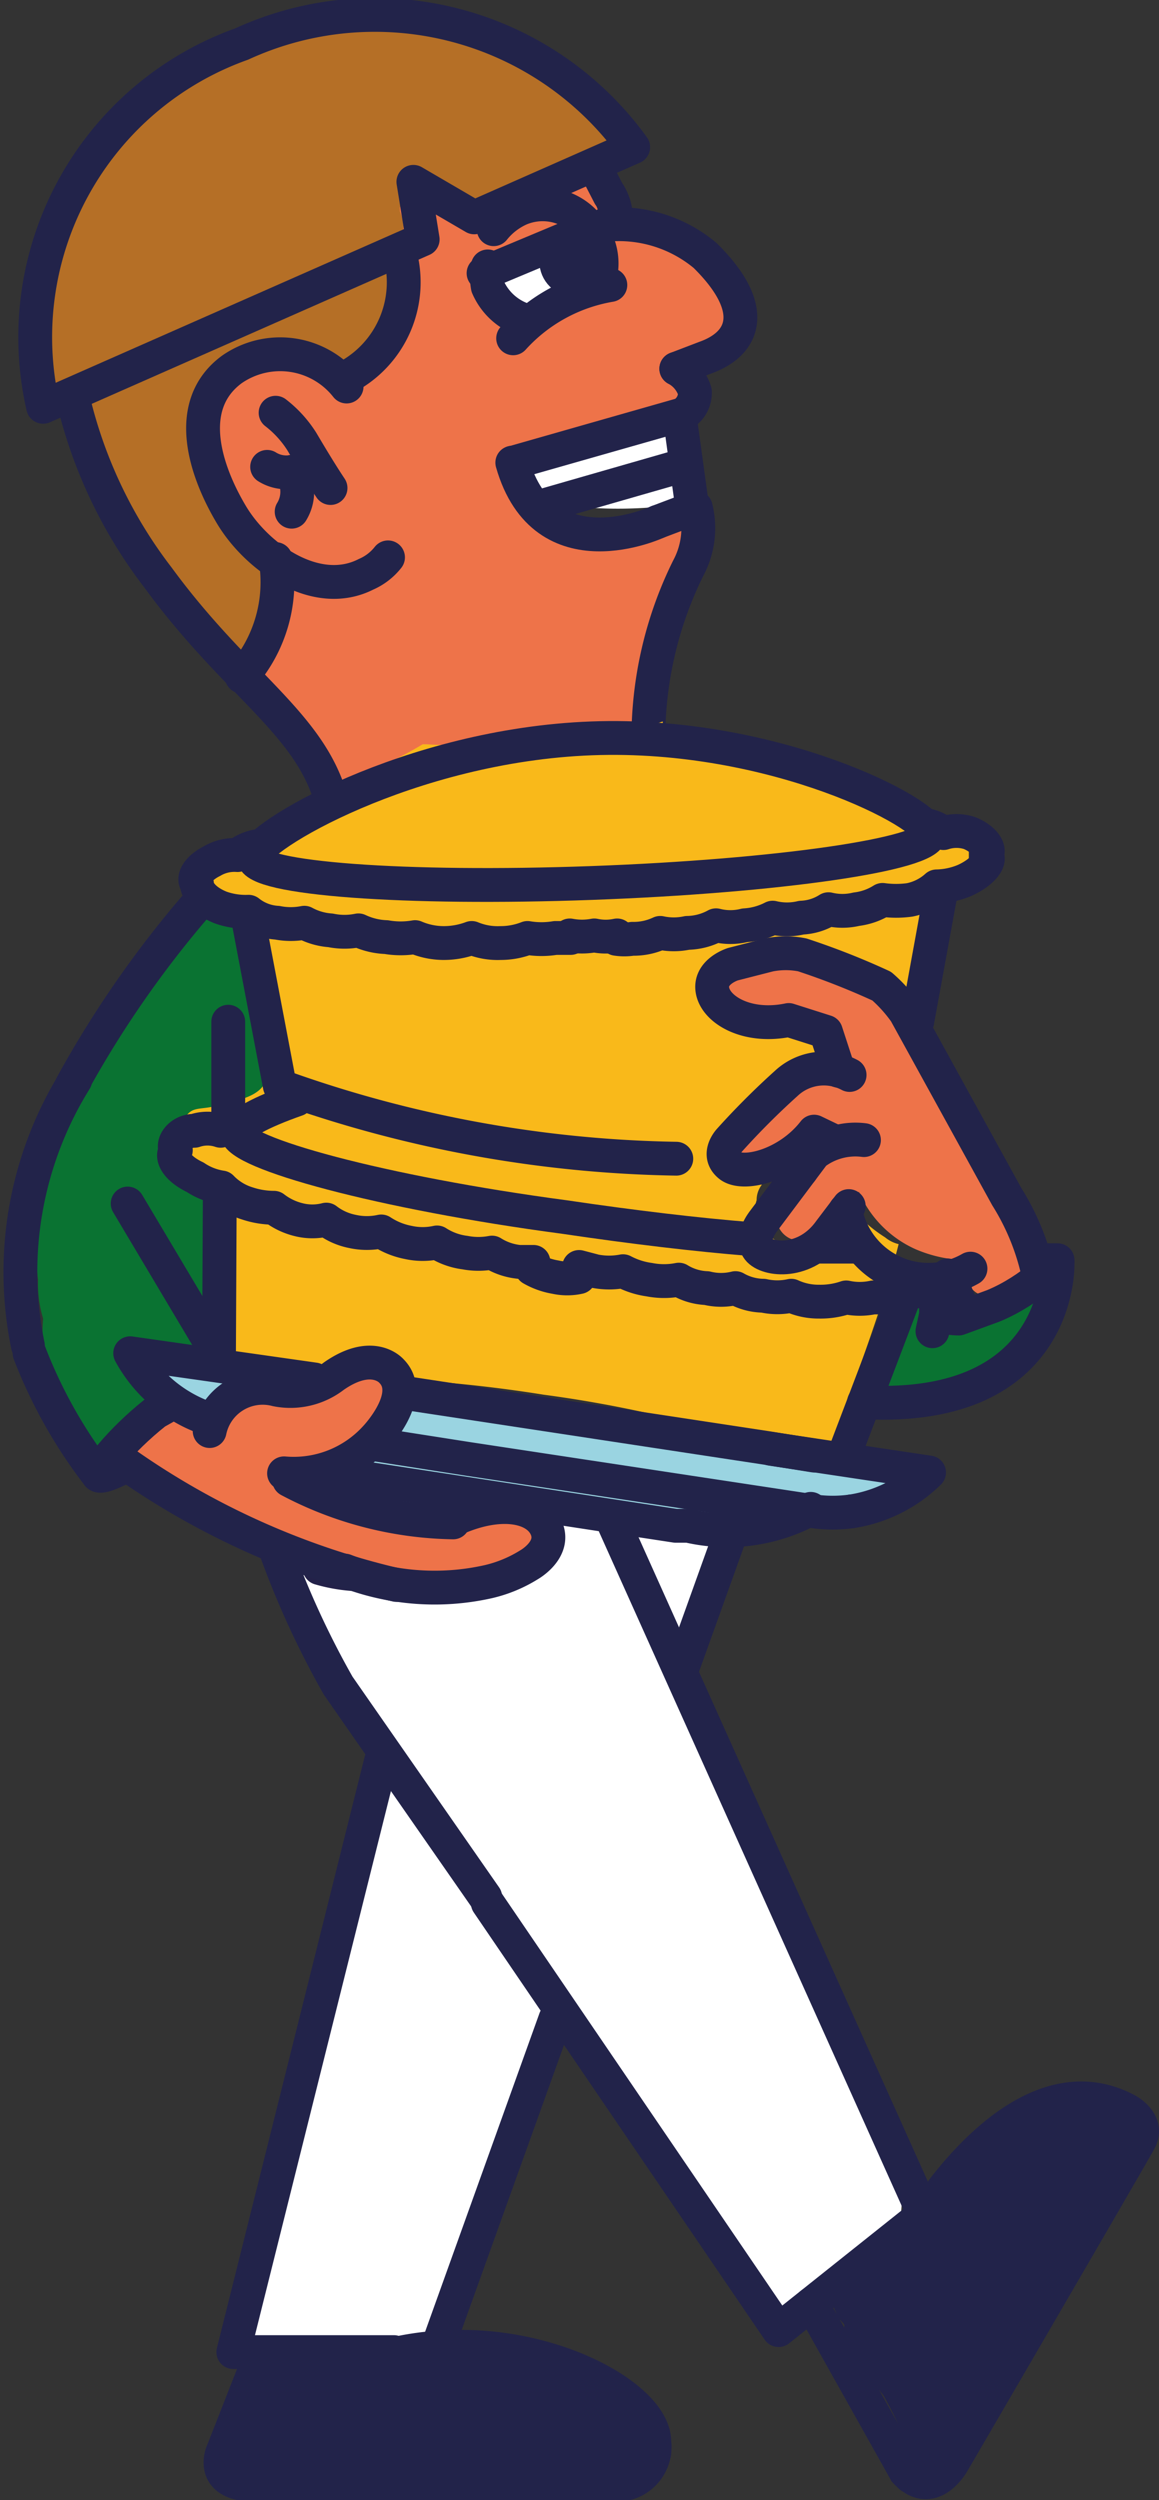 <svg xmlns="http://www.w3.org/2000/svg" viewBox="0 0 13.71 29.56"><rect x="0" y="0" width="13.71" height="29.56" fill="#333333" stroke="none"/><defs><style>.cls-1{fill:#fff;}.cls-2{fill:#ee7349;}.cls-3{fill:#b56f26;}.cls-4,.cls-7{fill:none;}.cls-4,.cls-5{stroke:#22234a;}.cls-4,.cls-5,.cls-7{stroke-linecap:round;stroke-linejoin:round;stroke-width:0.4px;}.cls-5,.cls-6{fill:#22234a;}.cls-7{stroke:#232149;}.cls-8{fill:#0a7332;}.cls-9{fill:#f9b91a;}.cls-10{fill:#9ad4e1;}</style></defs><g id="Layer_2" data-name="Layer 2"><g id="Layer_1-2" data-name="Layer 1"><path class="cls-1" d="M8.19,6.77Z"/><path class="cls-1" d="M8.19,6.77s0,0,0,0Z"/><path class="cls-2" d="M8.66,3.38c-.16-.29-.27-.54-.57-.56a2,2,0,0,1-.53,0,1,1,0,0,0-.33-.14l-.06-.19A1.62,1.62,0,0,0,7,2a.49.49,0,0,0-.67-.19.62.62,0,0,0-.25.23H6.05a5.35,5.35,0,0,0-1,0,.45.45,0,0,0-.42.55,2.79,2.79,0,0,1,0,1.22,1.43,1.43,0,0,1-.25.43A2.79,2.79,0,0,1,4,4.61L4,4.54a1.09,1.09,0,0,0-.65-.3.78.78,0,0,0-.68.31.86.86,0,0,0-.17.69,1.64,1.64,0,0,0,.17.53,2.39,2.39,0,0,0,.47.7,1,1,0,0,0,.25.2h0c0,.26,0,.56-.21.69s-.43.58-.17.77a2.05,2.05,0,0,1,.8.88.44.44,0,0,0,.84,0c0-.1.21.34.3.31a.55.55,0,0,1,.51,0c.3.19.59.07.7.41a.45.45,0,0,0,.64.26.51.51,0,0,1,.46-.08.46.46,0,0,0,.46-.71.34.34,0,0,1,0-.1c0-.1,0-.2,0-.3a3.64,3.64,0,0,1,0-.57A3.7,3.7,0,0,1,8.05,7.1a.41.41,0,0,0,0-.18l.05-.08,0-.07,0,0,0,0h0A.44.44,0,0,0,8.06,6a.61.61,0,0,0-.49.07l-.1.05-.13,0H7l-.16,0a.27.27,0,0,0-.13,0l-.2-.34-.1-.21,0,0,.22-.1,0,0h0l.12,0a5.07,5.07,0,0,1,1-.25.44.44,0,0,0,.31-.37.41.41,0,0,0-.08-.3l.34-.16A1.3,1.3,0,0,0,8.79,4C9,3.84,8.79,3.62,8.66,3.38Z"/><path class="cls-3" d="M7.18,1.35a1.12,1.12,0,0,0-.25-.11A.57.57,0,0,0,6.77,1,2.8,2.8,0,0,0,5.24.37.41.41,0,0,0,4.76.18l-.2.06H4.5s0,0,0,0-.08,0-.09,0L4,.29a1.44,1.44,0,0,0-.88.3,3.81,3.81,0,0,0-.67.24,4.36,4.36,0,0,0-.83.5A2.61,2.61,0,0,0,1,2.14,5,5,0,0,0,.48,4.25a.54.54,0,0,0,.46.55h0a6,6,0,0,0,.74,1.83.66.66,0,0,0,.12.27l.66.75a.44.44,0,0,0,.73-.42s0,0,0,0,0-.05,0-.06a1.24,1.24,0,0,0,0-.27.68.68,0,0,0-.31-.54.35.35,0,0,0-.16-.06l0-.07a2.14,2.14,0,0,1-.22-.52,2.71,2.71,0,0,1-.13-1.1l.06,0,.16-.17.09-.08h0l0,0,.2-.12h0l.12,0h.22l.09,0h0l0,0,.1,0a.94.94,0,0,0,.22.07.46.46,0,0,0,.44.13l.08,0a.42.42,0,0,0,.3-.51,2.11,2.11,0,0,0,.16-.34,2.7,2.7,0,0,0,.12-.69s0,0,0,0a.5.5,0,0,0,0-.4l0-.05h0A.59.59,0,0,0,5,2.19H5v0l0,0c.25.11.48.4.78.27a2.82,2.82,0,0,0,.31-.21,1.79,1.79,0,0,1,.32-.13,2.25,2.25,0,0,0,.71-.26A.29.29,0,0,0,7.18,1.35Z"/><path class="cls-1" d="M6.87,3.09a.31.31,0,0,0-.13-.17.31.31,0,0,0-.23,0,1.22,1.22,0,0,0-.36.18.25.25,0,0,0-.19,0,.3.3,0,0,0-.18.13.34.34,0,0,0,0,.22l0,.07a.29.29,0,0,0,.11.11L6,3.7l.07,0a.24.24,0,0,0,.12,0,.25.25,0,0,0,.16-.08l.11-.11.12-.07.06,0a.31.31,0,0,0,.17-.13A.31.31,0,0,0,6.87,3.09Z"/><path class="cls-1" d="M8.12,5.68,8,5.2a.27.27,0,0,0-.2-.2.29.29,0,0,0-.28.07s-.07,0,0,0l0,0-.11.06h0l-.06,0-.12,0H7l-.32,0c-.25.07-.55.23-.49.53a.5.5,0,0,0,.62.33h0a5.14,5.14,0,0,0,1,0,.42.42,0,0,0,.32-.11A.39.39,0,0,0,8.12,5.68Z"/><path class="cls-4" d="M.87,4.74a5.56,5.56,0,0,0,1,2.09c.93,1.27,1.8,1.72,2.05,2.64"/><path class="cls-4" d="M4.1,4.57a1,1,0,0,0-1.36-.2c-.58.43-.3,1.22,0,1.72s1,1,1.59.7a.67.67,0,0,0,.26-.2"/><path class="cls-4" d="M3.26,4.88a1.32,1.32,0,0,1,.31.34c.13.22.24.4.34.55"/><path class="cls-4" d="M3.16,5.52a.43.43,0,0,0,.54-.07"/><path class="cls-4" d="M3.45,5.58a.45.45,0,0,1,0,.47"/><path class="cls-4" d="M7.21,2.3s.16.27,0,.36"/><path class="cls-4" d="M7.05,2l.16.31"/><path class="cls-4" d="M7.78,6.17,8.23,6a1,1,0,0,1-.09.72,4.54,4.54,0,0,0-.41,2.75"/><path class="cls-4" d="M8,4.36a.45.45,0,0,1,.22.27.29.29,0,0,1-.15.27l-2,.57"/><path class="cls-4" d="M8,4.36l.34-.13c.48-.17.63-.59,0-1.21a1.59,1.59,0,0,0-1.19-.36h0"/><path class="cls-4" d="M7.22,3.37A2,2,0,0,0,6.07,4"/><line class="cls-4" x1="8.04" y1="4.92" x2="8.19" y2="6.01"/><line class="cls-4" x1="8.09" y1="5.5" x2="6.35" y2="6"/><path class="cls-4" d="M7.78,6.17s-1.34.63-1.72-.7"/><path class="cls-4" d="M5.84,2.71a.83.83,0,0,1,.31-.24.69.69,0,0,1,.91.38.65.65,0,0,1,0,.53"/><path class="cls-4" d="M6.22,3.79a.71.71,0,0,1-.45-.4.69.69,0,0,1,0-.24"/><line class="cls-4" x1="6.94" y1="2.72" x2="5.72" y2="3.23"/><path class="cls-4" d="M5.61,2.57l1.88-.83A3.77,3.77,0,0,0,2.86.52,3.68,3.68,0,0,0,.51,4.81L5,2.83l-.11-.68Z"/><path class="cls-4" d="M4.1,4.46A1.27,1.27,0,0,0,4.73,3"/><path class="cls-4" d="M3.26,6.61A1.69,1.69,0,0,1,2.86,8"/><circle class="cls-5" cx="6.8" cy="3.09" r="0.22"/><path class="cls-1" d="M10.37,25,9.15,22.3c-.37-.81-.63-1.67-1-2.48l-.06-.12a4.65,4.65,0,0,0,.48-1.84,1,1,0,0,0-1-1,.92.92,0,0,0-.73.35,1,1,0,0,0-1.71.27,1,1,0,0,0-1.87.64,8.85,8.85,0,0,0,1,2.4,5,5,0,0,0,.32.44.53.53,0,0,0-.12.21c-.46,1.74-.89,3.48-1.27,5.24v0a2.69,2.69,0,0,1-.16.29A1,1,0,0,0,4.44,28.1a2.63,2.63,0,0,0,.75-.7,3.32,3.32,0,0,0,.32-.75l0,0,.08-.18c.06-.15.13-.29.18-.43s.18-.48.26-.72c.19-.62.37-1.25.56-1.87.28.37.55.74.8,1.14.38.6.65,1.26,1,1.87v0a1,1,0,0,0,.71.83,1.28,1.28,0,0,0,1.42-.6A1.77,1.77,0,0,0,10.37,25Z"/><path class="cls-6" d="M3.32,16.09a.57.57,0,0,1,.32-.25.54.54,0,0,1,.64.37,6.63,6.63,0,0,0,.21.88c0,.15.09.29.14.43a2.57,2.57,0,0,1,.12.55.58.58,0,0,1-.15.37.51.51,0,0,1-.37.15.54.54,0,0,1-.38-.15.68.68,0,0,1-.15-.36v.06a6.35,6.35,0,0,0-.24-.82,7.72,7.72,0,0,1-.2-.83A.61.61,0,0,1,3.32,16.09Z"/><path class="cls-6" d="M7.26,28.33l-.07,0a4.43,4.43,0,0,0-1.41-.56,2.1,2.1,0,0,0-.79,0,2.07,2.07,0,0,0-.68.21l-.38,0-.28,0H3.57l-.16,0a.29.29,0,0,0-.37.28H3a.57.57,0,0,0-.11.11c-.11.17-.16.37-.27.54l0,0h0a.14.14,0,0,0,0,.06.24.24,0,0,0,0,.15.44.44,0,0,0,.12.28.39.39,0,0,0,.28.11.44.44,0,0,0,.26-.1h0a2.28,2.28,0,0,1,.26,0l.3,0c.2,0,.41,0,.61,0,.4,0,.8,0,1.2,0a3.19,3.19,0,0,0,1.11,0c.38.06.84.12,1-.24S7.56,28.45,7.26,28.33Z"/><path class="cls-6" d="M13.15,24.94a.34.34,0,0,0-.25-.08,2.64,2.64,0,0,0-1.17.46,3.28,3.28,0,0,0-.76.9,3.22,3.22,0,0,0-.56.41c-.09.09-.17.19-.26.27l0,0h0l0,0,0,0,0,0s-.13,0,0,0a.31.31,0,0,0-.26.15.3.3,0,0,0,0,.29c0,.06.07.1.1.15a.45.45,0,0,0,0,.16,5,5,0,0,0,.46.67c.06.11.12.22.17.33a1.84,1.84,0,0,0,.15.35c.18.24.38.31.58.12a3,3,0,0,0,.45-.8c.2-.42.5-.88.69-1.3a.3.3,0,0,0,.12-.13,18.3,18.3,0,0,1,1-1.6A.31.31,0,0,0,13.15,24.94Z"/><line class="cls-4" x1="10.71" y1="29.22" x2="9.6" y2="27.24"/><path class="cls-4" d="M10.45,27.39a5.35,5.35,0,0,1,.71-1.51c.45-.58,1.29-1.4,2.17-.93,0,0,.27.14.15.36s-2.2,3.79-2.2,3.79-.25.47-.57.12"/><path class="cls-4" d="M2.63,29s-.16.38.39.38H7.28a.45.45,0,0,0,.46-.51c0-.51-1.16-1.17-2.42-1.12a3.35,3.35,0,0,0-1.44.37"/><path class="cls-4" d="M5.74,22.43,4,19.93a10.43,10.43,0,0,1-1.35-4.74"/><polyline class="cls-4" points="6.86 17.12 10.93 26.18 9.21 27.55 5.77 22.5"/><path class="cls-4" d="M4.66,27.81c-.27,0-1.9,0-1.9,0l1.75-7"/><line class="cls-4" x1="8.08" y1="19.7" x2="8.64" y2="18.14"/><line class="cls-4" x1="5.18" y1="27.74" x2="6.57" y2="23.87"/><path class="cls-4" d="M7.74,29c-.07,0-5.11,0-5.11,0l.42-1.07"/><line class="cls-4" x1="13.24" y1="24.91" x2="10.77" y2="29.28"/><path class="cls-7" d="M3.78,18.54a1.91,1.91,0,0,0,1.07,0"/><path class="cls-8" d="M9.43,11,9,10.77a.44.44,0,0,0-.32-.23h.06l-.25-.11a1.25,1.25,0,0,0-.34-.12l-.15,0-.24-.09h0c.07-.36.31-.72.19-1.08a.39.39,0,0,0-.4-.27C7.35,8.86,7.2,9,7,9a2.1,2.1,0,0,1-.56,0A.57.57,0,0,1,6,9.31c-.24,0-.48,0-.72,0l-.33,0H4.82l-.16,0a11.83,11.83,0,0,1-1.28.4h0a.13.13,0,0,0,0,.06l-.15.06L3.05,10l0,0H3v0l-.15.11-.29.21,0,0-.07.06-.12.11-.11.11,0,.06c0-.08,0,0,0,0l-.07.09a.39.39,0,0,0-.16.4,2.59,2.59,0,0,0-.42.52c-.14.22-.27.45-.4.67-.24.44-.45.89-.65,1.35h0a.54.54,0,0,1,0,.11s0,.06,0,.09a.31.31,0,0,0-.06.13,3.19,3.19,0,0,0-.05,1.11,1.42,1.42,0,0,0,.06.46,2.2,2.2,0,0,0,0,.36,2.85,2.85,0,0,0,.24.53,2,2,0,0,0,.11.26l0,0v0h0a.67.67,0,0,0,.05.19.39.39,0,0,0,.43.18A.42.42,0,0,0,1.52,17a3.51,3.51,0,0,1,.33-.34A1.05,1.05,0,0,1,2,16.55a.3.3,0,0,1,0-.1.28.28,0,0,1,0-.13.27.27,0,0,1,0-.12.14.14,0,0,1,0-.06l.08-.09.1-.08a.48.48,0,0,1,.24-.06h.15c-.28-.4.32-.21.07-.62a8,8,0,0,1,.68-1.69c.32-.61-.09-2,.43-2.46a.39.39,0,0,0,.1-.16.53.53,0,0,0,.33,0A16.43,16.43,0,0,1,6,11.25c.49.1,1,0,1.54.09s1.15.11,1.72.18A.27.27,0,0,0,9.43,11Z"/><path class="cls-8" d="M12.47,15.2a.18.18,0,0,0-.25.07h-.09a1.06,1.06,0,0,0-.25.09c-.15.08-.29.17-.43.26l-.07.06s-.6-.37-.61-.32-.37,1-.39,1.07.82-.14.83-.08.11,0,.19,0a.47.47,0,0,0,.3-.1l.2-.11a1.65,1.65,0,0,0,.37-.33,3,3,0,0,0,.27-.42A.18.18,0,0,0,12.47,15.2Z"/><path class="cls-2" d="M12.34,15a.3.3,0,0,0-.12-.15h0a6.85,6.85,0,0,0-.7-1.44c-.23-.42-.47-.82-.71-1.23a.37.37,0,0,0-.1-.21l0,0a.34.34,0,0,0-.09-.08,2.57,2.57,0,0,0-.7-.46,1.28,1.28,0,0,0-.48-.09,2.05,2.05,0,0,0-.54.1l-.09,0-.07,0-.09.06a.24.24,0,0,0-.06.09.23.23,0,0,0,0,.11v.08a.25.25,0,0,0,.08.12l0,0a.36.36,0,0,0,.33.2h.13a.36.36,0,0,0,.2-.06.09.09,0,0,1,.07,0h.15l.08,0,0,0s0,0,0,0a.65.65,0,0,1,.16.09v0a2.33,2.33,0,0,0,.14.47.57.57,0,0,0-.29,0,1,1,0,0,0-.34.21l-.59.5a.3.3,0,0,0-.05.35.32.32,0,0,0,.32.13,1,1,0,0,0,.44-.24l.15-.12s0,0,.05,0l0,0h0l.11,0,.06.09h0a.61.61,0,0,0-.2.22L9.44,14a.43.43,0,0,0,0,.07l0,0v0l0,0s0,0-.05.05l0,0h0l0,0h0a.28.28,0,1,0,.15.54.91.91,0,0,0,.62-.57,1.31,1.31,0,0,0,.67.68,1.6,1.6,0,0,0,.62.13h.05v0a.57.57,0,0,1,0,.13.22.22,0,0,0,0,.13.11.11,0,0,0,0,.08.2.2,0,0,0,.2.07h0a.29.29,0,0,0,.22-.12.91.91,0,0,1,.16-.11h0a.41.41,0,0,0,.27-.08A.22.22,0,0,0,12.34,15Z"/><path class="cls-2" d="M5.45,18.74c.27-.06.64,0,.85-.26a.54.54,0,0,0,.15-.3.44.44,0,0,0,0-.16h0s0,0,0-.05v0h0l0,0,0,0h0l0,0,0,0-.59,0a1.23,1.23,0,0,1-.88.1.42.42,0,0,1-.14-.09l-.09.06a4,4,0,0,1-.9-.32l-.19-.1a1.47,1.47,0,0,0,.54-.28c.11-.09.22-.2.33-.3s.29-.24.33-.41a.33.33,0,0,0-.5-.34l0,0,0,0H3.91l0,0h0a1,1,0,0,0-.15.14.15.15,0,0,0-.06.09H3.58a3.15,3.15,0,0,1-.46,0,.29.29,0,0,0-.34.17v0l-.11.09a2.12,2.12,0,0,0-.12-.2s-.09.19-.15.18-.12-.13-.17-.09-.1,0-.16.05L2,16.7l0,0,0,0-.2.11a.55.55,0,0,0-.21.19.15.15,0,0,0,0,.17.17.17,0,0,0,.12.11l.22.21.72.36c.28.15.57.27.85.39h0a6.1,6.1,0,0,0,1.45.45l.47.09A.25.25,0,0,1,5.45,18.74Z"/><path class="cls-9" d="M11.13,9.8a1.52,1.52,0,0,1-.36-.18l-.07-.06a6.07,6.07,0,0,1-.8-.32c-.18-.08-.3-.14-.45-.19a2.33,2.33,0,0,0-.52-.13.45.45,0,0,1-.29-.25H8.48a1.16,1.16,0,0,1-.64-.07l0-.07a5.8,5.8,0,0,1-1.28.28l-.15,0L6,8.81a.44.44,0,0,0-.22-.07H5.7a1,1,0,0,1-.25.06,2.57,2.57,0,0,1-.4,0H5a4.48,4.48,0,0,1-.62.31l-.19.08h0l-.11.06a3.17,3.17,0,0,0-.41.21c-.29.16-.53.37-.82.52a5.67,5.67,0,0,0-.55.31.35.35,0,0,1,.08.16,2.17,2.17,0,0,0,.07.24l0,0,.12,0a.45.45,0,0,1,.21.12l.08.1a.47.47,0,0,1,0,.35.38.38,0,0,1,.09.15.43.43,0,0,0,0,.11.24.24,0,0,0,0,.08v0l0,.13a.39.39,0,0,1,0,.18l0,0s0,.08.05.13c0,.2.21.51.15.72s-.35.25-.57.31-.31,0-.4.16c-.25.34.16.53.27.82a4.09,4.09,0,0,1,.05,1.26c0,.24,0,.47,0,.71.44,0,.88.13,1.33.19l0-.05a.45.45,0,0,1,.21-.12l.13,0a.53.53,0,0,1,.24.06l.09.08a.32.32,0,0,1,.08.12,16.57,16.57,0,0,1,1.85.19,14.66,14.66,0,0,1,2,.41l.89.26h0l.06-.05a.53.53,0,0,1,.24-.06l.13,0,.1.05c.19-.6.42-1.19.61-1.79.06-.2.12-.4.17-.6l0,0a.4.4,0,0,1-.16-.08,1.78,1.78,0,0,1-.27-.21l-.15-.14a2.11,2.11,0,0,0-.27.25h0a.53.53,0,0,1-.13.13l-.12.05a.46.46,0,0,1-.36-.05.41.41,0,0,1-.14-.12.35.35,0,0,1-.08-.16.31.31,0,0,1,0-.19.3.3,0,0,1,.06-.18.09.09,0,0,1,0-.05,1.47,1.47,0,0,1,.1-.13.54.54,0,0,1-.4-.3.47.47,0,0,1,.2-.59l.22-.1.16-.08,0,0a.39.39,0,0,1,.29-.13l.29-.15s0,0,0-.05l0-.06,0,0,0,0,0,0-.05,0a3.61,3.61,0,0,0-.44-.22l-.16,0H9.19l0,0a.49.49,0,0,1-.59-.34.47.47,0,0,1,.33-.58,1.16,1.16,0,0,1,.8,0,4.66,4.66,0,0,1,.6.28,1.45,1.45,0,0,1,.46.43.25.25,0,0,0,0-.08q.09-.33.21-.66a.6.6,0,0,1,.16-.22v0a.48.48,0,0,1,.07-.24l.07-.1a.54.54,0,0,1,.16-.1h0l0-.63A1,1,0,0,1,11.13,9.8Z"/><path class="cls-10" d="M3.45,16.22H3a.49.49,0,0,1-.4-.26h0c-.26,0-.5,0-.75,0h0a.26.26,0,0,0-.11.07c-.25.34.2.29.31.59S3.32,16.27,3.45,16.22Z"/><path class="cls-10" d="M10.14,17.47a.48.48,0,0,1-.16-.08,2.47,2.47,0,0,1-.27-.21L9.56,17l-.27.25a2.14,2.14,0,0,1-.83-.15.41.41,0,0,1,0-.19v0a8.82,8.82,0,0,0-1.14-.22,10.49,10.49,0,0,0-1.66-.22,1.47,1.47,0,0,1-.66,0,.71.71,0,0,1-.27-.18c-.06-.05-.15-.22-.17-.23a.32.32,0,0,0-.14,0,.46.46,0,0,1,.15.62l-.07.09h0a1.94,1.94,0,0,1-.5.49,2.7,2.7,0,0,0,.4.14c.29.09.6.14.9.22s.67.22,1,.29a6.56,6.56,0,0,0,2.33.23A1.51,1.51,0,0,0,9.1,18a1.44,1.44,0,0,1,.4-.18,2.11,2.11,0,0,1,.79,0c.26-.13.59-.26.63-.39Z"/><line class="cls-4" x1="2.7" y1="12.08" x2="2.7" y2="13.18"/><path class="cls-4" d="M5.36,18a4.29,4.29,0,0,1-1.94-.5"/><path class="cls-4" d="M4.08,18.57a2.9,2.9,0,0,0,1.7.13,1.59,1.59,0,0,0,.48-.2s.32-.18.2-.44-.56-.34-1.1-.09"/><path class="cls-4" d="M3.36,17.42A1.31,1.31,0,0,0,4.44,17s.48-.5.19-.79c0,0-.22-.26-.68.06a.84.84,0,0,1-.68.16.64.64,0,0,0-.79.49"/><path class="cls-4" d="M1.35,17.21a9.23,9.23,0,0,0,3.34,1.53"/><path class="cls-4" d="M.89,12.77a4.3,4.3,0,0,0-.56,3.14"/><path class="cls-4" d="M.85,12.83a12.42,12.42,0,0,1,1.46-2.11"/><path class="cls-4" d="M11.48,15A1,1,0,0,1,10,14.31"/><path class="cls-4" d="M9.48,13.84l-.45.6s-.16.2-.06.33.56.19.85-.22l.22-.29"/><path class="cls-4" d="M10.22,13.48a.8.8,0,0,0-.59.16l-.15.2"/><path class="cls-4" d="M10.05,12.71a.65.65,0,0,0-.75.1,9.06,9.06,0,0,0-.67.67s-.16.17,0,.3.69,0,1-.4l.25.12"/><path class="cls-4" d="M9.92,12.66s-.15-.46-.15-.46l-.44-.14c-.48.1-.85-.11-.9-.34s.24-.32.24-.32l.43-.11a1,1,0,0,1,.39,0,8.78,8.78,0,0,1,.94.37,1.74,1.74,0,0,1,.28.31l1.2,2.18a2.86,2.86,0,0,1,.39,1"/><path class="cls-4" d="M12.28,14.9c.12,0,.21,0,.23,0s-.3.35-.76.54l-.41.15s-.53,0-.1-.28"/><path class="cls-4" d="M12.51,14.94s.06,1.76-2.29,1.64"/><path class="cls-4" d="M1.47,17.34c-.17.09-.29.13-.31.1s.25-.4.68-.74L2,16.61"/><line class="cls-4" x1="2.63" y1="16.11" x2="1.51" y2="14.23"/><path class="cls-4" d="M1.16,17.44A5.76,5.76,0,0,1,.35,16"/><path class="cls-6" d="M12.4,14.88a.1.1,0,0,0,0,.19A.1.1,0,0,0,12.4,14.88Z"/><line class="cls-4" x1="9.99" y1="17.19" x2="10.69" y2="15.35"/><line class="cls-4" x1="2.59" y1="16.14" x2="2.6" y2="14.08"/><path class="cls-4" d="M9.7,14.74h.46"/><path class="cls-4" d="M3.51,13c-.43.15-.7.3-.71.39,0,.24,1.7.71,3.88,1,.81.12,1.57.21,2.2.26"/><path class="cls-4" d="M11.12,15.25l-.11,0a.79.79,0,0,1-.34,0,.58.58,0,0,1-.34.09.76.76,0,0,1-.32,0,.93.93,0,0,1-.32.05.77.77,0,0,1-.33-.07.76.76,0,0,1-.33,0,.68.68,0,0,1-.33-.09.71.71,0,0,1-.34,0,.68.68,0,0,1-.33-.1.91.91,0,0,1-.35,0,.94.94,0,0,1-.31-.1.87.87,0,0,1-.33,0l-.19-.05"/><path class="cls-4" d="M2.89,13.3a.52.52,0,0,0-.28.07.48.48,0,0,0-.31,0c-.17,0-.27.15-.22.23h0l0,0c-.06.07,0,.21.23.32a.76.76,0,0,0,.31.12.72.72,0,0,0,.31.19,1,1,0,0,0,.31.05.78.78,0,0,0,.29.14.66.66,0,0,0,.33,0,.74.74,0,0,0,.31.14.79.79,0,0,0,.34,0,.88.88,0,0,0,.32.13.79.79,0,0,0,.34,0,.79.79,0,0,0,.33.12.85.85,0,0,0,.32,0,.74.74,0,0,0,.32.11h.17"/><path class="cls-4" d="M6.85,15.1a.64.64,0,0,1-.28,0A.84.84,0,0,1,6.29,15"/><line class="cls-4" x1="10.85" y1="12.08" x2="11.12" y2="10.6"/><path class="cls-4" d="M2.93,10.84l.38,2A14.5,14.5,0,0,0,8,13.7"/><path class="cls-4" d="M3,10.14c0,.25,1.8.38,4,.3s4-.34,4-.58-1.84-1.21-4-1.13S3,9.9,3,10.14Z"/><path class="cls-4" d="M10.89,9.75a.45.45,0,0,1,.27.1.5.5,0,0,1,.31,0c.17.07.25.19.2.26h0l0,0c.06.07-.06.21-.26.3a.89.89,0,0,1-.33.07.67.67,0,0,1-.32.16,1.18,1.18,0,0,1-.32,0,.75.75,0,0,1-.31.11.71.71,0,0,1-.33,0,.64.64,0,0,1-.32.1.73.73,0,0,1-.34,0,.82.82,0,0,1-.33.09.69.69,0,0,1-.34,0,.73.73,0,0,1-.34.09.76.76,0,0,1-.32,0,.74.74,0,0,1-.33.07.61.61,0,0,1-.19,0"/><path class="cls-4" d="M3.08,10a.52.52,0,0,0-.27.11.52.52,0,0,0-.3.07c-.16.08-.24.2-.18.27h0l0,0c0,.08.08.2.28.28a.88.88,0,0,0,.33.05.6.6,0,0,0,.34.13.83.83,0,0,0,.32,0,.76.76,0,0,0,.31.09.82.82,0,0,0,.33,0,.84.84,0,0,0,.33.08,1,1,0,0,0,.34,0,.86.86,0,0,0,.33.07.94.94,0,0,0,.34-.06.8.8,0,0,0,.34.06.87.87,0,0,0,.32-.06,1,1,0,0,0,.33,0l.18,0"/><path class="cls-4" d="M7.3,11.06a.65.65,0,0,1-.27,0,.78.78,0,0,1-.29,0"/><path class="cls-4" d="M3.72,16.31,1.54,16a1.65,1.65,0,0,0,.88.76"/><polyline class="cls-4" points="9.63 17.21 9.07 17.12 4.79 16.47"/><path class="cls-4" d="M10.07,17.87a1.67,1.67,0,0,0,.92-.46l-1.87-.28"/><path class="cls-4" d="M4.39,17.07l1.15.18,4.09.62a1.62,1.62,0,0,0,.44,0"/><path class="cls-4" d="M3.93,17.44l.13,0,3.93.6.15,0a2.05,2.05,0,0,0,1.45-.2"/><line class="cls-4" x1="11.08" y1="15.51" x2="11.03" y2="15.74"/><line class="cls-4" x1="11.21" y1="15.08" x2="11.42" y2="15.55"/></g></g></svg>